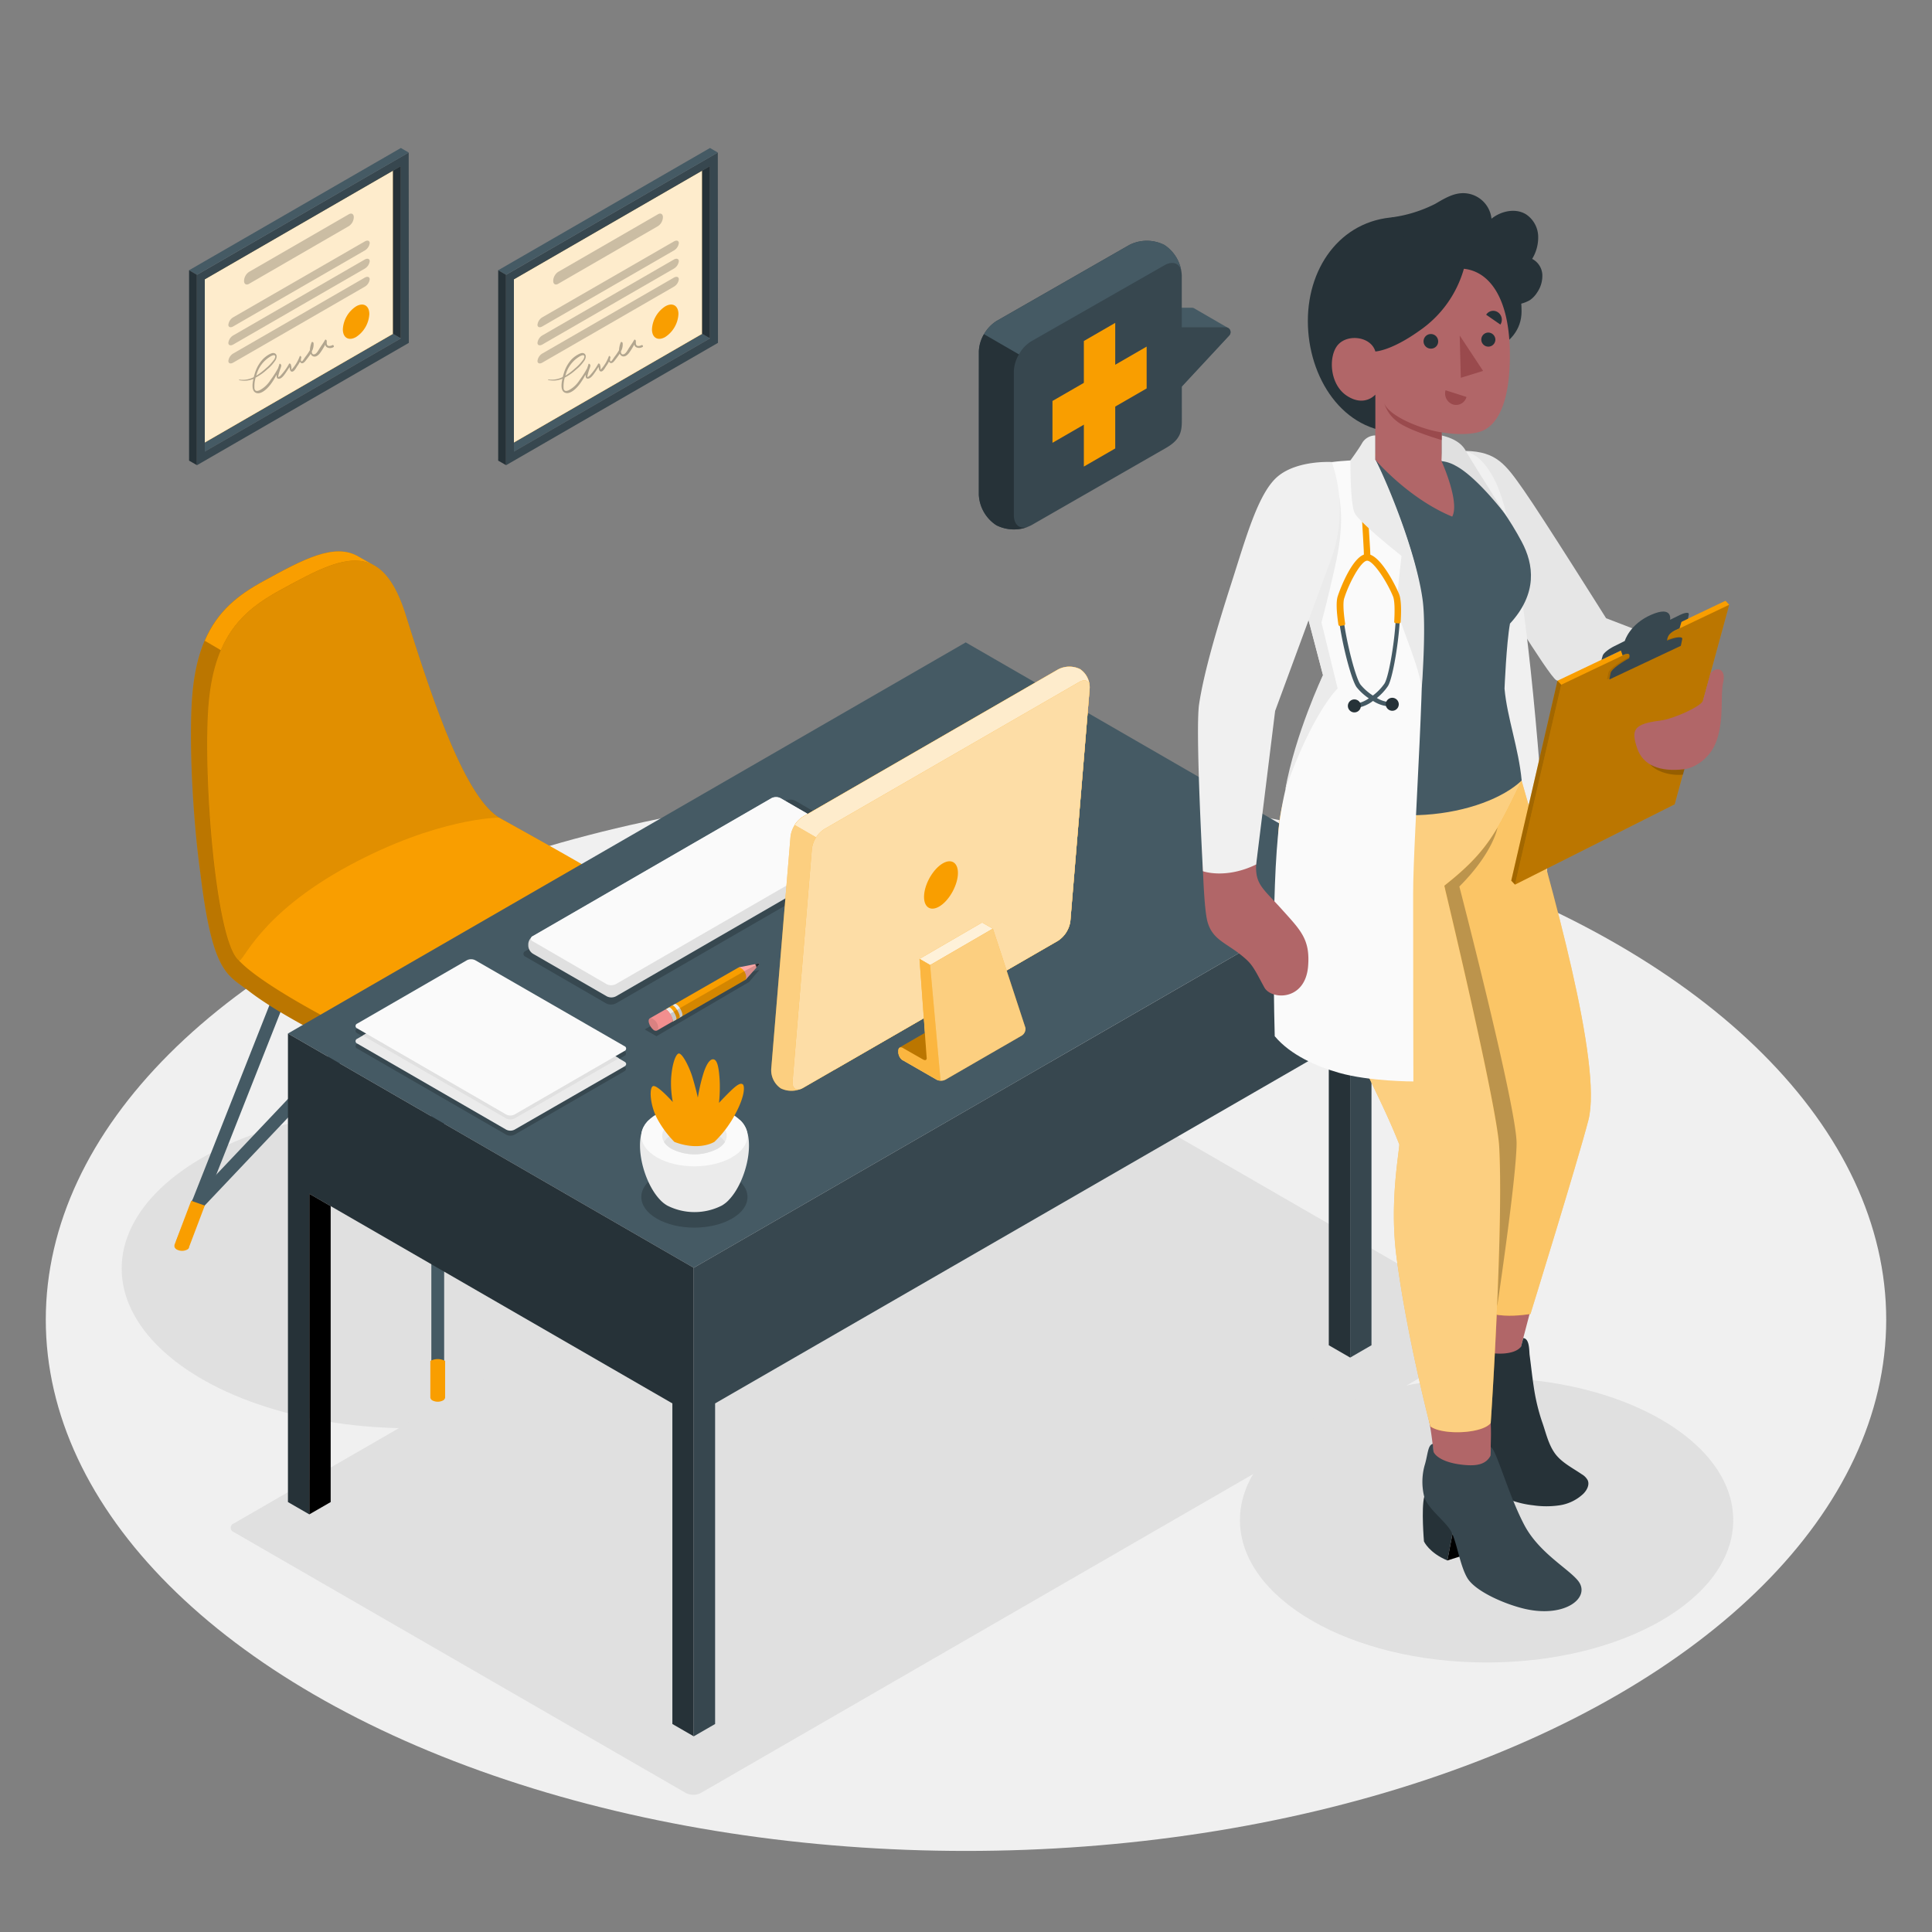 
<svg class="animated" id="freepik_stories-doctor" xmlns="http://www.w3.org/2000/svg" viewBox="0 0 500 500" version="1.1" xmlns:xlink="http://www.w3.org/1999/xlink" xmlns:svgjs="http://svgjs.com/svgjs"><rect x="0" y="0" width="500" height="500" fill="#808080" stroke="none"/><g id="freepik--Floor--inject-38" class="animable" style="transform-origin: 250px 341.53px;"><ellipse id="freepik--floor--inject-38" cx="250" cy="341.53" rx="238.15" ry="137.49" style="fill: rgb(240, 240, 240); transform-origin: 250px 341.53px;" class="animable"></ellipse></g><g id="freepik--Shadows--inject-38" class="animable" style="transform-origin: 240.025px 369.42px;"><ellipse id="freepik--Shadow--inject-38" cx="106.15" cy="328.29" rx="74.66" ry="41.34" style="fill: rgb(224, 224, 224); transform-origin: 106.15px 328.29px;" class="animable"></ellipse><path id="freepik--shadow--inject-38" d="M60.5,396.5l117,67.53a4.3,4.3,0,0,0,3.86,0l206.9-119.46a1.18,1.18,0,0,0,0-2.23l-117-67.53a4.28,4.28,0,0,0-3.85,0L60.5,394.27A1.18,1.18,0,0,0,60.5,396.5Z" style="fill: rgb(224, 224, 224); transform-origin: 224.38px 369.42px;" class="animable"></path><ellipse id="freepik--shadow--inject-38" cx="384.73" cy="393.4" rx="63.83" ry="36.85" style="fill: rgb(224, 224, 224); transform-origin: 384.73px 393.4px;" class="animable"></ellipse></g><g id="freepik--Chair--inject-38" class="animable" style="transform-origin: 113.285px 252.736px;"><g id="freepik--chair--inject-38" class="animable" style="transform-origin: 113.285px 252.736px;"><path d="M113.29,362.14a1.66,1.66,0,0,1-1.66-1.67V253.7a1.66,1.66,0,1,1,3.32,0V360.47A1.67,1.67,0,0,1,113.29,362.14Z" style="fill: rgb(69, 90, 100); transform-origin: 113.29px 307.09px;" id="elkfvtch70aos" class="animable"></path><path d="M179.35,323.27a1.68,1.68,0,0,1-1.55-1l-32.74-82.87a1.66,1.66,0,0,1,3.09-1.22L180.89,321a1.66,1.66,0,0,1-1.54,2.27Z" style="fill: rgb(69, 90, 100); transform-origin: 162.975px 280.199px;" id="el4concgnshfa" class="animable"></path><path d="M175.41,313.32a1.65,1.65,0,0,1-1.2-.52l-60.93-64.47L52.47,312.52a1.66,1.66,0,1,1-2.41-2.28l62-65.47a1.66,1.66,0,0,1,1.21-.52h0a1.66,1.66,0,0,1,1.2.52l62.13,65.75a1.65,1.65,0,0,1-.07,2.34A1.63,1.63,0,0,1,175.41,313.32Z" style="fill: rgb(69, 90, 100); transform-origin: 113.307px 278.785px;" id="elnvv2464gg8n" class="animable"></path><path d="M47.23,323.27a1.62,1.62,0,0,1-.61-.12,1.65,1.65,0,0,1-.94-2.15l32.74-82.87a1.66,1.66,0,0,1,3.09,1.22L48.77,322.22A1.66,1.66,0,0,1,47.23,323.27Z" style="fill: rgb(69, 90, 100); transform-origin: 63.594px 280.174px;" id="elv0yvdzwzgkp" class="animable"></path><path d="M177.09,310.76l4.33,11.42a1.55,1.55,0,0,1,0,.29v.21a1.41,1.41,0,0,1-.65.72,2.92,2.92,0,0,1-2.64,0,1.09,1.09,0,0,1-.51-.54v0l0-.15-4-10.71Z" style="fill: rgb(249, 158, 0); transform-origin: 177.523px 317.238px;" id="el9egakhqato" class="animable"></path><path d="M49.48,310.76l-4.33,11.42a1.5,1.5,0,0,0,0,.29.74.74,0,0,0,0,.21,1.32,1.32,0,0,0,.65.72,2.9,2.9,0,0,0,2.63,0,1,1,0,0,0,.51-.54v0l0-.15L53,312Z" style="fill: rgb(249, 158, 0); transform-origin: 49.071px 317.238px;" id="elkmi5qzsdjf" class="animable"></path><path d="M115.2,352.21v9.45a1,1,0,0,1-.56.78,3,3,0,0,1-2.71,0,1,1,0,0,1-.56-.78v-9.45A4.06,4.06,0,0,1,115.2,352.21Z" style="fill: rgb(249, 158, 0); transform-origin: 113.285px 357.247px;" id="el2fkvd9y7qs" class="animable"></path><path d="M175.8,243.24c0-2.51-2.2-5.17-6.84-8.18-8.57-5.56-27.71-16.72-39.7-23.37a.11.11,0,0,0-.1-.09c-9.23-5.6-17.84-32.27-24.22-52.53-2.18-6.91-4.84-10.82-8-12.66-.75-.43-3.52-1.95-4.14-2.32-6.26-3.76-14.49.75-24.73,6.36-9.44,5.16-16.81,11.77-18.29,29.32-.91,10.68-.05,31.09,2.12,46.56h0c3.14,25.85,7,25.89,12.59,30.21C74.13,264,95.83,274.44,105,278c16.58,6.52,30.14-3.54,40.24-8.53A234.81,234.81,0,0,0,172,253.65c2.53-1.83,3.84-3.69,3.81-5.65C175.78,247.23,175.8,244.05,175.8,243.24Z" style="fill: rgb(249, 158, 0); transform-origin: 112.616px 211.42px;" id="elk48gn7za7n" class="animable"></path><g id="elxmhwi8vuy7g"><path d="M175.8,243.24c0-2.51-2.2-5.17-6.84-8.18-8.57-5.56-27.71-16.72-39.7-23.37a.11.11,0,0,0-.1-.09c-9.23-5.6-17.84-32.27-24.22-52.53-2.18-6.91-4.84-10.82-8-12.66-.75-.43-3.52-1.95-4.14-2.32-6.26-3.76-14.49.75-24.73,6.36-9.44,5.16-16.81,11.77-18.29,29.32-.91,10.68-.05,31.09,2.12,46.56h0c3.14,25.85,7,25.89,12.59,30.21C74.13,264,95.83,274.44,105,278c16.58,6.52,30.14-3.54,40.24-8.53A234.81,234.81,0,0,0,172,253.65c2.53-1.83,3.84-3.69,3.81-5.65C175.78,247.23,175.8,244.05,175.8,243.24Z" style="opacity: 0.25; transform-origin: 112.616px 211.42px;" class="animable"></path></g><path d="M96.57,146.2c-6.21-3.26-14.28,1.17-24.26,6.64-6.39,3.51-11.84,7.66-15.15,15.43L53,165.83c3.31-7.74,8.75-11.89,15.12-15.38,10.25-5.61,18.47-10.12,24.74-6.36Z" style="fill: rgb(249, 158, 0); transform-origin: 74.785px 155.489px;" id="elt8kgpfu752" class="animable"></path><path d="M169,235.06c-5.56-3.61-5.68-4.53-40-23.54a.5.5,0,0,1,.16.07c-9.22-5.62-17.82-32.27-24.2-52.52-6.49-20.58-17.3-14.62-32.63-6.22C62.87,158,55.5,164.62,54,182.17s1.75,61,7.74,66.3c6.53,7.22,32.74,20.64,43.21,24.76,16.58,6.52,30.14-3.54,40.24-8.53A235,235,0,0,0,172,248.85C177.73,244.67,177.2,240.4,169,235.06Z" style="fill: rgb(249, 158, 0); transform-origin: 114.722px 210.227px;" id="ela9jmnm9xvag" class="animable"></path><path d="M129.14,211.59h0Z" style="fill: rgb(249, 158, 0); transform-origin: 129.14px 211.59px;" id="el7qpgj57w0v7" class="animable"></path><g id="eltydbf11xon"><g style="opacity: 0.1; transform-origin: 91.412px 196.834px;" class="animable"><path d="M72.31,152.85c15.33-8.4,26.14-14.36,32.63,6.22,6.38,20.26,15,46.93,24.22,52.53,0,0-15.83,0-38.76,12.37-23.84,12.87-27.48,25.46-28.57,24.56-6-5-9.3-48.82-7.81-66.36S62.87,158,72.31,152.85Z" id="elrxysofgpk9" class="animable" style="transform-origin: 91.412px 196.834px;"></path></g></g></g></g><g id="freepik--Desk--inject-38" class="animable" style="transform-origin: 214.73px 307.805px;"><g id="freepik--desk--inject-38" class="animable" style="transform-origin: 214.73px 307.805px;"><polygon points="179.54 328.1 74.52 267.47 249.93 166.25 354.94 226.88 179.54 328.1" style="fill: rgb(69, 90, 100); transform-origin: 214.73px 247.175px;" id="elgaxallkv62h" class="animable"></polygon><polygon points="74.52 267.47 74.52 388.73 80.05 391.92 80.05 308.95 174.01 363.2 174.01 446.17 179.54 449.36 179.54 328.1 74.52 267.47" style="fill: rgb(38, 50, 56); transform-origin: 127.03px 358.415px;" id="elz6lnhm7o5q" class="animable"></polygon><polygon points="80.05 391.92 85.58 388.73 85.58 312.14 80.05 308.95 80.05 391.92" id="elgwv2zc9qbb" class="animable" style="transform-origin: 82.815px 350.435px;"></polygon><polygon points="179.54 449.36 185.07 446.17 185.07 363.2 349.42 268.37 349.42 351.34 354.94 348.15 354.94 226.88 179.54 328.1 179.54 449.36" style="fill: rgb(55, 71, 79); transform-origin: 267.24px 338.12px;" id="elgocej5gkcsj" class="animable"></polygon><polygon points="349.42 351.34 343.89 348.15 343.89 271.56 349.42 268.37 349.42 351.34" style="fill: rgb(38, 50, 56); transform-origin: 346.655px 309.855px;" id="eliw3jmj6mu0g" class="animable"></polygon><g id="el21iculttu0s"><g style="opacity: 0.2; transform-origin: 179.711px 309.785px;" class="animable"><path d="M170,304.18c-5.37,3.09-5.37,8.11,0,11.21s14,3.09,19.41,0,5.36-8.12,0-11.21S175.38,301.08,170,304.18Z" id="eldiky15wrd5c" class="animable" style="transform-origin: 179.711px 309.785px;"></path></g></g><g id="el9e7t7ryc24r"><g style="opacity: 0.2; transform-origin: 127.008px 269.714px;" class="animable"><path d="M92.46,267.4,131,289.67a2.37,2.37,0,0,0,2.17,0l28.39-16.39a.66.66,0,0,0,0-1.25L123,249.75a2.44,2.44,0,0,0-2.17,0l-28.39,16.4C91.86,266.49,91.86,267.05,92.46,267.4Z" id="eloeg5kctkysl" class="animable" style="transform-origin: 127.008px 269.714px;"></path></g></g><g id="el1pfa5w1nb04"><g style="opacity: 0.2; transform-origin: 127.014px 273.694px;" class="animable"><path d="M92.46,271.38,131,293.65a2.37,2.37,0,0,0,2.17,0l28.39-16.39c.6-.35.6-.91,0-1.25L123,253.73a2.44,2.44,0,0,0-2.17,0L92.46,270.12A.67.67,0,0,0,92.46,271.38Z" id="elgsv0iedy2b" class="animable" style="transform-origin: 127.014px 273.694px;"></path></g></g><path d="M92.46,270.08,131,292.35a2.37,2.37,0,0,0,2.17,0L161.6,276c.6-.35.6-.91,0-1.25L123,252.43a2.44,2.44,0,0,0-2.17,0L92.46,268.82A.67.67,0,0,0,92.46,270.08Z" style="fill: rgb(235, 235, 235); transform-origin: 127.034px 272.394px;" id="eln6pkalc93ed" class="animable"></path><path d="M120.85,252.43,93.89,268,131,289.45a2.44,2.44,0,0,0,2.17,0l27-15.57L123,252.43A2.44,2.44,0,0,0,120.85,252.43Z" style="fill: rgb(224, 224, 224); transform-origin: 127.03px 270.942px;" id="el73dmps4mkjq" class="animable"></path><path d="M92.46,266.16,131,288.43a2.37,2.37,0,0,0,2.17,0L161.6,272a.67.67,0,0,0,0-1.26L123,248.51a2.37,2.37,0,0,0-2.17,0L92.46,264.9A.67.67,0,0,0,92.46,266.16Z" style="fill: rgb(250, 250, 250); transform-origin: 127.03px 268.47px;" id="elpkggcplzjlb" class="animable"></path><g id="elrd0uovq3u1k"><g style="opacity: 0.2; transform-origin: 181.35px 233.46px;" class="animable"><path d="M136,247.6l20.85,12.07a2.82,2.82,0,0,0,2.56,0L226.7,220.8a.78.78,0,0,0,0-1.48l-20.84-12.07a2.84,2.84,0,0,0-2.57,0L136,246.12A.78.78,0,0,0,136,247.6Z" id="el556fy34qrgm" class="animable" style="transform-origin: 181.35px 233.46px;"></path></g></g><path d="M136.72,244.77v-.47a2.58,2.58,0,0,1,1.18-2l61.78-35.7a2.59,2.59,0,0,1,2.36,0l19.14,11.08a2.62,2.62,0,0,1,1.18,2v.47a2.6,2.6,0,0,1-1.18,2l-61.78,35.7a2.59,2.59,0,0,1-2.36,0L137.9,246.81A2.62,2.62,0,0,1,136.72,244.77Z" style="fill: rgb(224, 224, 224); transform-origin: 179.54px 232.225px;" id="el7c6qj83whgj" class="animable"></path><path d="M137.9,243.62,157,254.7a2.65,2.65,0,0,0,2.36,0L221.18,219a.72.72,0,0,0,0-1.36L202,206.56a2.59,2.59,0,0,0-2.36,0l-61.78,35.7A.72.72,0,0,0,137.9,243.62Z" style="fill: rgb(250, 250, 250); transform-origin: 179.53px 230.626px;" id="el1p1gg3byl2ph" class="animable"></path><path d="M188.58,310.58c4.73-4.83,7.51-16.9,2.89-20.73H168c-4.62,3.83-1.84,15.89,2.89,20.72l.13.14.16.16.43.38.11.09.36.27c.2.14.41.27.61.39a15.59,15.59,0,0,0,14.11,0h0a5.81,5.81,0,0,0,.61-.4l.34-.25.14-.11c.14-.12.28-.24.41-.37l.19-.18Z" style="fill: rgb(235, 235, 235); transform-origin: 179.735px 301.769px;" id="eltroiag6j1j8" class="animable"></path><path d="M170,288.31c-5.37,3.09-5.37,8.11,0,11.21s14,3.09,19.41,0,5.36-8.12,0-11.21S175.38,285.21,170,288.31Z" style="fill: rgb(250, 250, 250); transform-origin: 179.711px 293.915px;" id="elo13efakvshf" class="animable"></path><path d="M173.82,290.5c-3.26,1.89-3.26,4.94,0,6.82a13,13,0,0,0,11.81,0c3.26-1.88,3.26-4.93,0-6.82A13.07,13.07,0,0,0,173.82,290.5Z" style="fill: rgb(235, 235, 235); transform-origin: 179.725px 293.914px;" id="el49fhr5a89xq" class="animable"></path><path d="M185.63,293.74a13.07,13.07,0,0,0-11.81,0,5.47,5.47,0,0,0-2,1.79,5.47,5.47,0,0,0,2,1.79,13,13,0,0,0,11.81,0,5.35,5.35,0,0,0,2-1.79A5.35,5.35,0,0,0,185.63,293.74Z" style="fill: rgb(224, 224, 224); transform-origin: 179.725px 295.534px;" id="eli3tw8n1wib" class="animable"></path><path d="M174.54,295.53a26.69,26.69,0,0,1-4.27-5.68c-2-3.49-2.34-8.16-1.32-8.74s5.17,4.09,5.17,4.09a25.49,25.49,0,0,1-.44-6c.18-3.11.93-5.93,1.82-6.5s2.89,3.35,3.74,6.19,1.36,5.18,1.36,5.18a45.11,45.11,0,0,1,1.53-6.54c1-2.95,2-3.62,2.71-3.32s1.21,1.66,1.42,5.59a38.42,38.42,0,0,1-.18,5.62s1.47-1.61,3.09-3.17c1.79-1.71,2.55-2,3.06-1.62s.65,3-2.11,8a28,28,0,0,1-5.22,6.87S181.07,298,174.54,295.53Z" style="fill: rgb(249, 158, 0); transform-origin: 180.457px 284.632px;" id="elr88gif35h5c" class="animable"></path><path d="M277,238.4l5-60.24a5.68,5.68,0,0,0-2.49-5,6.3,6.3,0,0,0-5.7.1l-66,38.09a7.26,7.26,0,0,0-3.22,5.09l-5,60.23a5.71,5.71,0,0,0,2.48,5,6.32,6.32,0,0,0,5.71-.11l66-38.08A7.28,7.28,0,0,0,277,238.4Z" style="fill: rgb(249, 158, 0); transform-origin: 240.795px 227.413px;" id="eltmwdmryi45l" class="animable"></path><g id="ell047jj2avg"><path d="M277,238.4l5-60.24a5.68,5.68,0,0,0-2.49-5,6.3,6.3,0,0,0-5.7.1l-66,38.09a7.26,7.26,0,0,0-3.22,5.09l-5,60.23a5.71,5.71,0,0,0,2.48,5,6.32,6.32,0,0,0,5.71-.11l66-38.08A7.28,7.28,0,0,0,277,238.4Z" style="fill: rgb(255, 255, 255); opacity: 0.5; transform-origin: 240.795px 227.413px;" class="animable"></path></g><path d="M277,238.4l5-60.24a5.68,5.68,0,0,0-2.49-5,6.3,6.3,0,0,0-5.7.1l-66,38.09a6.59,6.59,0,0,0-2.14,2.16l10.25,5.92v57.44l57.86-33.4A7.28,7.28,0,0,0,277,238.4Z" style="fill: rgb(249, 158, 0); transform-origin: 243.839px 224.699px;" id="elyoerrx0m8gg" class="animable"></path><g id="elwt89ceyfqa"><path d="M277,238.4l5-60.24a5.68,5.68,0,0,0-2.49-5,6.3,6.3,0,0,0-5.7.1l-66,38.09a6.59,6.59,0,0,0-2.14,2.16l10.25,5.92v57.44l57.86-33.4A7.28,7.28,0,0,0,277,238.4Z" style="fill: rgb(255, 255, 255); opacity: 0.8; transform-origin: 243.839px 224.699px;" class="animable"></path></g><path d="M205.12,279.88l5-60.23a7.25,7.25,0,0,1,3.22-5.09l66-38.09c1.63-.94,2.82-.18,2.67,1.69l-5,60.24a7.28,7.28,0,0,1-3.22,5.09l-66,38.08C206.16,282.51,205,281.75,205.12,279.88Z" style="fill: rgb(249, 158, 0); transform-origin: 243.567px 229.02px;" id="el0lxyao7fvot" class="animable"></path><g id="el82bwclxkx4l"><path d="M205.12,279.88l5-60.23a7.25,7.25,0,0,1,3.22-5.09l66-38.09c1.63-.94,2.82-.18,2.67,1.69l-5,60.24a7.28,7.28,0,0,1-3.22,5.09l-66,38.08C206.16,282.51,205,281.75,205.12,279.88Z" style="fill: rgb(255, 255, 255); opacity: 0.65; transform-origin: 243.567px 229.02px;" class="animable"></path></g><path d="M239.16,231.55c.26-3.08,2.42-6.71,4.83-8.11s4.16,0,3.9,3.05-2.41,6.72-4.82,8.12S238.91,234.64,239.16,231.55Z" style="fill: rgb(249, 158, 0); transform-origin: 243.526px 229.027px;" id="ely7ve0ubfd5o" class="animable"></path><polygon points="240.71 249.76 256.93 240.34 254.17 238.75 237.96 248.17 240.71 249.76" style="fill: rgb(249, 158, 0); transform-origin: 247.445px 244.255px;" id="el1rbkihv7zlp" class="animable"></polygon><g id="elcu2scyx8q7c"><g style="opacity: 0.85; transform-origin: 247.445px 244.255px;" class="animable"><polygon points="240.71 249.76 256.93 240.34 254.17 238.75 237.96 248.17 240.71 249.76" style="fill: rgb(255, 255, 255); transform-origin: 247.445px 244.255px;" id="elckyg40fhr8" class="animable"></polygon></g></g><path d="M264.45,268l-19.74,11.4a2.45,2.45,0,0,1-1.27.29,2.49,2.49,0,0,1-1.07-.27s0,0,0,0l-8.69-5-.05,0a2.59,2.59,0,0,1-1.12-2v-.46c0-.75.51-1.06,1.17-.68l5.25,3,1.17.68-.26-1.33L238,248.17l2.75,1.6,16.22-9.42L265.38,266A2.06,2.06,0,0,1,264.45,268Z" style="fill: rgb(249, 158, 0); transform-origin: 248.954px 260.021px;" id="el38bugh74en2" class="animable"></path><g id="elak1pbv2m6ns"><g style="opacity: 0.5; transform-origin: 248.954px 260.021px;" class="animable"><path d="M264.45,268l-19.74,11.4a2.45,2.45,0,0,1-1.27.29,2.49,2.49,0,0,1-1.07-.27s0,0,0,0l-8.69-5-.05,0a2.59,2.59,0,0,1-1.12-2v-.46c0-.75.51-1.06,1.17-.68l5.25,3,1.17.68-.26-1.33L238,248.17l2.75,1.6,16.22-9.42L265.38,266A2.06,2.06,0,0,1,264.45,268Z" style="fill: rgb(255, 255, 255); transform-origin: 248.954px 260.021px;" id="el4145yy3c3lu" class="animable"></path></g></g><polygon points="232.84 271.09 239.57 267.2 240.94 276.27 232.84 271.09" style="fill: rgb(249, 158, 0); transform-origin: 236.89px 271.735px;" id="el3q1rsyeawik" class="animable"></polygon><g id="elx1gx2e6lvp"><g style="opacity: 0.25; transform-origin: 236.89px 271.735px;" class="animable"><polygon points="232.84 271.09 239.57 267.2 240.94 276.27 232.84 271.09" id="elxoakgvpr3fs" class="animable" style="transform-origin: 236.89px 271.735px;"></polygon></g></g><path d="M240.71,249.77l-2.75-1.6,1.85,25.39c.15.73-.27,1-.91.65l-5.25-3c-.66-.38-1.17-.07-1.17.68v.46a2.59,2.59,0,0,0,1.12,2l.05,0,8.69,5s0,0,0,0a2.49,2.49,0,0,0,1.07.27Z" style="fill: rgb(249, 158, 0); transform-origin: 237.945px 263.895px;" id="elokxoo3n3il" class="animable"></path><g id="elmmbnp2h7l2l"><g style="opacity: 0.25; transform-origin: 237.945px 263.895px;" class="animable"><path d="M240.71,249.77l-2.75-1.6,1.85,25.39c.15.73-.27,1-.91.65l-5.25-3c-.66-.38-1.17-.07-1.17.68v.46a2.59,2.59,0,0,0,1.12,2l.05,0,8.69,5s0,0,0,0a2.49,2.49,0,0,0,1.07.27Z" style="fill: rgb(255, 255, 255); transform-origin: 237.945px 263.895px;" id="elfvssbc3c14u" class="animable"></path></g></g><g id="freepik--Pencil--inject-38" class="animable" style="transform-origin: 181.685px 258.754px;"><g id="freepik--shadow--inject-38"><polygon points="166.85 266.42 169.89 268.17 193.87 254.13 196.52 251.01 191 252.47 166.85 266.42" style="opacity: 0.2; transform-origin: 181.685px 259.59px;" class="animable"></polygon></g><path d="M191.22,250.34l5.11-1a.16.16,0,0,1,.15.26L193,253.52Z" style="fill: rgb(255, 168, 167); transform-origin: 193.868px 251.429px;" id="elfkawcxmh8cj" class="animable"></path><path d="M196.48,249.6a.16.16,0,0,0-.15-.26l-1,.19h0a.87.87,0,0,1,.41.82v.09Z" style="fill: rgb(38, 50, 56); transform-origin: 195.923px 249.889px;" id="el02c0muxok7gn" class="animable"></path><path d="M174,264.44l.42-.24.51-.28L193,253.52a2.31,2.31,0,0,0-.14-1.69,2.4,2.4,0,0,0-1.65-1.49l-18.11,10.39-1,.55C172.79,261,174.6,264.11,174,264.44Z" style="fill: rgb(249, 158, 0); transform-origin: 182.599px 257.39px;" id="elropnnmhpsq" class="animable"></path><path d="M175.56,263.54l.93-.54c.27-.15.12-.82-.21-1.52-.42-.93-1.26-1.83-1.63-1.64l-.68.4-.25.14c.37-.19,1.21.71,1.63,1.64.31.67.47,1.32.23,1.5h0Z" style="fill: rgb(235, 235, 235); transform-origin: 175.175px 261.677px;" id="eldg3dj90rjf8" class="animable"></path><path d="M175.79,263.4c.64-.34-1.19-3.5-1.84-3.16l-.93.54c.64-.34,2.47,2.82,1.83,3.16Z" style="fill: rgb(249, 158, 0); transform-origin: 174.472px 262.077px;" id="el7g1qy8yn8p8" class="animable"></path><path d="M174,264.44l.93-.52c.63-.33-1.12-3.39-1.78-3.19h0l-.93.54C172.79,261,174.6,264.11,174,264.44Z" style="fill: rgb(235, 235, 235); transform-origin: 173.642px 262.58px;" id="elz20uulv5wfb" class="animable"></path><g id="elxrcu63liqxm"><path d="M196.5,249.42l-.17-.08-3.71,2-19.17,11c0-.06-.06-.06-.08,0,.54.85.95,1.92.59,2.1l.42-.24.51-.28L193,253.52h0l3.47-3.92A.17.17,0,0,0,196.5,249.42Z" style="opacity: 0.15; transform-origin: 184.942px 256.89px;" class="animable"></path></g><path d="M170.05,266.69l3.91-2.25c.28-.14.13-.81-.19-1.5-.42-.94-1.26-1.84-1.63-1.66h0l-3.93,2.25c-.78.45-.06,2.15.81,2.9A.93.93,0,0,0,170.05,266.69Z" style="fill: rgb(242, 143, 143); transform-origin: 170.992px 264.003px;" id="elqsayozydgcb" class="animable"></path><g id="el0466cxjf7vvv"><path d="M170.28,265.47a2.8,2.8,0,0,0-1.6-1.93.6.6,0,0,0-.58.08c-.59.54.09,2.1.92,2.81a.93.93,0,0,0,1,.26C170.32,266.52,170.43,266.07,170.28,265.47Z" style="opacity: 0.1; transform-origin: 169.112px 265.12px;" class="animable"></path></g></g></g></g><g id="freepik--speech-bubble--inject-38" class="animable" style="transform-origin: 285.898px 99.66px;"><g id="freepik--speach-bubble--inject-38" class="animable" style="transform-origin: 285.898px 99.66px;"><path d="M309.06,79.8a1.28,1.28,0,0,0-.63-.16H297l-4.72,2.72V98.69L297,96l4.07-4.7V102.8l4.72-2.72,12.36-13.3a1.26,1.26,0,0,0-.32-1.9Z" style="fill: rgb(69, 90, 100); transform-origin: 305.365px 91.22px;" id="el871jryj11tl" class="animable"></path><path d="M301.09,102.8l4.72-2.72,12.36-13.3a1.25,1.25,0,0,0-.95-2.07H305.81l-4.72,2.73Z" style="fill: rgb(55, 71, 79); transform-origin: 309.783px 93.755px;" id="eljz81g7h0oia" class="animable"></path><path d="M305.84,71.23a10,10,0,0,0-4.52-7.84h0a10,10,0,0,0-9.06,0l-34.41,19.7a10,10,0,0,0-4.53,7.85v37.15a10,10,0,0,0,4.53,7.84h0a10,10,0,0,0,9.06,0l34.84-20c4.07-2.32,4.11-4.65,4.11-7.54Z" style="fill: rgb(55, 71, 79); transform-origin: 279.59px 99.66px;" id="elb9pw89yv79c" class="animable"></path><path d="M253.32,128.09a10,10,0,0,0,4.53,7.84h0a10.17,10.17,0,0,0,8.29.38c-2.13.8-3.76-.42-3.76-3V96.16a9.26,9.26,0,0,1,1.33-4.46l-9.06-5.22a9.24,9.24,0,0,0-1.32,4.46Z" style="fill: rgb(38, 50, 56); transform-origin: 259.73px 111.747px;" id="el4hjdocwezoq" class="animable"></path><path d="M305.7,70c-.53-1.93-2.29-2.54-4.38-1.33L266.9,88.32a9,9,0,0,0-3.19,3.38l-9-5.21a9.09,9.09,0,0,1,3.19-3.39l34.4-19.7a10.06,10.06,0,0,1,9.07,0h0A10,10,0,0,1,305.7,70Z" style="fill: rgb(69, 90, 100); transform-origin: 280.205px 77.01px;" id="elhpdwbojalho" class="animable"></path><polygon points="288.62 116.06 280.5 120.75 280.5 88.25 288.62 83.56 288.62 116.06" style="fill: rgb(249, 158, 0); transform-origin: 284.56px 102.155px;" id="ele9iompved1k" class="animable"></polygon><polygon points="296.75 89.7 296.75 100.53 272.38 114.6 272.38 103.77 296.75 89.7" style="fill: rgb(249, 158, 0); transform-origin: 284.565px 102.15px;" id="el5o1ca9k6ceb" class="animable"></polygon></g></g><g id="freepik--Character--inject-38" class="animable" style="transform-origin: 378.78px 233.48px;"><g id="freepik--character--inject-38" class="animable" style="transform-origin: 378.78px 233.48px;"><path d="M379.35,116.69c8,.22,10.27,3.42,15.09,10.31s21.22,33,21.22,33l23.23,8.92-3.06,13.55s-31.05-5.26-33.08-6.45-17.15-26.1-17.15-26.1Z" style="fill: rgb(230, 230, 230); transform-origin: 409.12px 149.58px;" id="el5ryrgtyybnt" class="animable"></path><path d="M373.23,116.91c7.56-1.89,10.9,2.33,13.42,7,11.45,21,16.1,147,16.1,147s-25.54,10.19-44.49-1.77Z" style="fill: rgb(240, 240, 240); transform-origin: 380.505px 195.702px;" id="elyq7tvdzpjf" class="animable"></path><path d="M397.58,333.48l-4.78,18.19s-5.51,3.25-10.26.05c-3.77-2.54-3.54-5.55-3.54-5.55l.22-2.74.54-21.15Z" style="fill: rgb(177, 102, 104); transform-origin: 388.289px 337.705px;" id="elwd43q410gjl" class="animable"></path><path d="M374.58,356c-1.31,2.91-2.06,11.41-2.06,11.41s.8,3.13,5.15,5.9l4.23-11.24Z" style="fill: rgb(38, 50, 56); transform-origin: 377.21px 364.655px;" id="el485d7n2j2g9" class="animable"></path><polygon points="377.67 373.35 388.66 371.84 392.84 363.09 380.11 366.87 377.67 373.35" id="el3p5bswsixu" class="animable" style="transform-origin: 385.255px 368.22px;"></polygon><path d="M393.63,348.52l.59-2.22c1.67.09,1.52,3.39,1.64,4.35.37,2.75.65,5.5,1.07,8.24a51.32,51.32,0,0,0,2.11,8.93c1,2.77,1.58,5.72,3.27,8.17s4.66,3.9,7.06,5.55a4.06,4.06,0,0,1,1.52,1.53c.55,1.22-.22,2.63-1.17,3.56a11.4,11.4,0,0,1-6.09,2.94,23.47,23.47,0,0,1-6.85,0,24.47,24.47,0,0,1-11.24-4.16c-3.22-2.3-3.92-6.85-4.44-10.53-.42-3-.16-6.49-1.4-9.3s-4.78-6.5-5.12-9.54a14.49,14.49,0,0,1,1.58-7.44c1.29-2.47,2.22-5.62,3.06-5.17l-.15,1.8c0-.13.83,3.46,6,4.74C387.5,350.58,392.09,350.56,393.63,348.52Z" style="fill: rgb(38, 50, 56); transform-origin: 392.815px 366.604px;" id="el0csjpdvuoc5" class="animable"></path><path d="M385.8,368.22c.14,3.36,0,4.75,0,6.27.14,2.78.88,4.71,1.51,7.41a17,17,0,0,0,1.14,3.22c.52,1.2,1.49,2.82.92,4a4.57,4.57,0,0,1-1.14,1.41,10.67,10.67,0,0,1-7.5,2.55,8,8,0,0,1-4.08-1.17c-2.41-1.58-3.36-4.46-4.65-6.89-1.41-2.63-.59-4-.82-6.89a101.39,101.39,0,0,0-1.49-11.39C374.9,360.78,379.28,366.56,385.8,368.22Z" style="fill: rgb(177, 102, 104); transform-origin: 379.617px 378.6px;" id="els9nvplw8pus" class="animable"></path><path d="M393.78,202c7.81,27.22,21,73.48,17.3,87.88-2.8,10.79-15,50.19-15,50.19-4.71.66-14.34,1.71-18.09-6.54-.95-13.39-4.25-104.31-4.25-104.31Z" style="fill: rgb(249, 158, 0); transform-origin: 392.73px 271.254px;" id="el756wxtwjxi9" class="animable"></path><g id="elbn4jkwmsuwt"><path d="M393.78,202c7.81,27.22,21,73.48,17.3,87.88-2.8,10.79-15,50.19-15,50.19-4.71.66-14.34,1.71-18.09-6.54-.95-13.39-4.25-104.31-4.25-104.31Z" style="fill: rgb(255, 255, 255); opacity: 0.4; transform-origin: 392.73px 271.254px;" class="animable"></path></g><g id="el7gtsmauwnkv"><path d="M373.78,229.17a140.23,140.23,0,0,0,13.79-15.08s-1,6.45-9.89,15.34c0,0,14.9,57.39,14.81,66.55s-5,42-5,42Z" style="opacity: 0.25; transform-origin: 383.135px 276.035px;" class="animable"></path></g><path d="M393.78,202c-6.37,13.21-8.87,18.49-20,27.22,0,0,13.61,56.56,14.21,67.54,1,18.25-1.35,59.1-2.19,71.51-2.11,2.76-12.39,3.23-15.63.88-1.48-5.74-6.45-25.94-8.78-44.06-1.72-13.39.48-25.37.76-28.88-7.21-18.39-23.4-45.23-29.32-64.46A48.77,48.77,0,0,1,331,221.54c-1.32-12.19,3.67-21.5,6.6-28L393.78,202" style="fill: rgb(249, 158, 0); transform-origin: 362.281px 282.1px;" id="elfxzmmun0cc6" class="animable"></path><g id="ell5xvprpjd9"><g style="opacity: 0.5; transform-origin: 362.281px 282.1px;" class="animable"><path d="M393.78,202c-6.37,13.21-8.87,18.49-20,27.22,0,0,13.61,56.56,14.21,67.54,1,18.25-1.35,59.1-2.19,71.51-2.11,2.76-12.39,3.23-15.63.88-1.48-5.74-6.45-25.94-8.78-44.06-1.72-13.39.48-25.37.76-28.88-7.21-18.39-23.4-45.23-29.32-64.46A48.77,48.77,0,0,1,331,221.54c-1.32-12.19,3.67-21.5,6.6-28L393.78,202" style="fill: rgb(255, 255, 255); transform-origin: 362.281px 282.1px;" id="elr035cxaidg" class="animable"></path></g></g><path d="M368.59,387.35c-.79,3.08-.07,11.57-.07,11.57s1.31,2.94,6.06,4.93l2.25-11.78Z" style="fill: rgb(38, 50, 56); transform-origin: 372.525px 395.6px;" id="ela9mai9rr2sc" class="animable"></path><polygon points="374.58 403.85 385.14 400.48 387.75 391.17 375.88 397.05 374.58 403.85" id="elhw3iad41cvu" class="animable" style="transform-origin: 381.165px 397.51px;"></polygon><path d="M385.76,376.7l.08-2.21c1.42.71,4.47,12.24,8.65,20.18,3.82,7.24,11.48,11.32,13.95,14.48,3.3,4.23-3.24,9.58-13.65,7.26-5.16-1.16-13-4.54-15.06-8.05s-2.76-9.93-4.47-12.51-5.82-5.57-6.67-8.5a15.93,15.93,0,0,1,.09-8.07c.84-2.65.8-5.37,2.13-5.59l.2,2.08c.69,1.43,3.39,3.07,8.65,3.41C382.17,379.33,384.6,379,385.76,376.7Z" style="fill: rgb(55, 71, 79); transform-origin: 388.708px 395.331px;" id="elw5ybz7t3je" class="animable"></path><path d="M367.34,94.14l-5.25,17.75c-14.6,0-23.62-14.22-23.62-28.82h0c0-14.66,9.34-26.91,24-26.91h4.76c14.66,0,26.55,9.73,26.55,24.4h0C393.78,90.11,381.94,94.14,367.34,94.14Z" style="fill: rgb(38, 50, 56); transform-origin: 366.125px 84.025px;" id="elyjp8u80rzlq" class="animable"></path><path d="M396.52,67a10.63,10.63,0,0,0,1.55-6.1A7.09,7.09,0,0,0,395,55.51c-2.73-1.74-6.51-.92-9,1.09a7.39,7.39,0,0,0-7.9-6.59c-2.43.19-4.59,1.54-6.69,2.76A35.13,35.13,0,0,1,360,56.28L364.47,58a7.33,7.33,0,0,0-.78,6.39,7.1,7.1,0,0,0,.7,1.23,30,30,0,0,0,27.34,13.23,8.76,8.76,0,0,0,4.24-1.2,6.87,6.87,0,0,0,1.87-2A7.56,7.56,0,0,0,399.15,71,4.89,4.89,0,0,0,396.52,67Z" style="fill: rgb(38, 50, 56); transform-origin: 379.58px 64.468px;" id="elotuqp4etfpl" class="animable"></path><path d="M355.94,119l-9.57,1c-6.35,1.55-9.22,4.35-9.87,10-.3,2.62-1.89,9.6.33,18.35,2,7.92,7.38,27.31,7.38,27.31S337.26,193.09,334,202c22.58,14.73,50.45,8.91,59.81,0-.79-8.42-3.77-16.27-4.44-23.78,0,0,.48-11.74,1.41-16.83,7.15-7.79,6.23-15.25,3-21.26-5.92-11.11-14.85-20.86-17.73-20.85Z" style="fill: rgb(69, 90, 100); transform-origin: 365.106px 164.998px;" id="elpf41381k1zp" class="animable"></path><path d="M373.1,112.69c2.86.7,5.09,1.86,6.25,4s10.21,16.39,10.21,16.39-7.3-9.61-12.8-12.52a9.4,9.4,0,0,0-3.66-1.22Z" style="fill: rgb(224, 224, 224); transform-origin: 381.33px 122.885px;" id="elnc9gacfw33" class="animable"></path><path d="M355.94,119s10,20.85,11.78,34.92-2,62.07-2,77.3c0,18.36.06,48.66.06,48.66s-11.41,0-19.25-2.24c-5.73-1.63-12.52-4.56-16.63-9.47,0,0-1.12-37.58,1.24-55.48,2.23-17,11.28-37.94,11.28-37.94l-11.6-44.22s.54-7.6,7.69-9.73C345.28,118.76,355.94,119,355.94,119Z" style="fill: rgb(250, 250, 250); transform-origin: 348.915px 199.436px;" id="el51ou7yljpsb" class="animable"></path><path d="M346.53,128.1l-11.84,17.33,7.69,29.3s-7.14,15.07-9.77,29.66c7.13-20.17,13.57-26.22,13.57-26.22L342,161.11s1.47-5.37,3.52-14.53S347.23,132.11,346.53,128.1Z" style="fill: rgb(235, 235, 235); transform-origin: 339.841px 166.245px;" id="elfe3uxrv06d9" class="animable"></path><path d="M353,144.44c0-.87-.08-2.75-.23-5.13-.74-11.61-1.08-22.11,2.84-23l.35,1.6c-2.87.62-1.92,15.61-1.56,21.25.16,2.43.28,4.34.24,5.3Z" style="fill: rgb(249, 158, 0); transform-origin: 354.133px 130.385px;" id="elu9gdenin5o" class="animable"></path><path d="M355.94,112.69a4,4,0,0,0-3.53,2.16c-.94,1.6-2.92,4.29-2.92,4.29s-.07,10.66,1,13.43c.92,2.4,12.22,11.29,12.22,11.29s-1.1,9.41-1.19,12.7,5.71,15.22,6.42,21.61c0,0,1.2-15.52.26-22.73-1.65-12.55-9.48-31.32-12.26-36.46Z" style="fill: rgb(235, 235, 235); transform-origin: 359.024px 145.43px;" id="eluhkftmjo6pi" class="animable"></path><path d="M350.63,183.27h-.14l0-1.14a7.44,7.44,0,0,0,3.76-1.4,14.17,14.17,0,0,1-3.12-2.83c-1.85-2.39-5.89-19.44-4.64-23.41,1-3.33,4.31-10.68,7.23-10.8h.07c2.91,0,6.73,6.94,8.05,10.14,1.58,3.86-1,21.19-2.64,23.72a13.93,13.93,0,0,1-2.87,3.09,7.24,7.24,0,0,0,3.86,1.08l.14,1.13a8.83,8.83,0,0,1-5-1.45A9.13,9.13,0,0,1,350.63,183.27Zm3.21-38.45h0c-1.71.07-4.78,5.52-6.18,10-1.15,3.65,2.74,20.15,4.45,22.37A13.54,13.54,0,0,0,355.3,180a13.46,13.46,0,0,0,3-3.09c1.52-2.35,4-19.12,2.53-22.66C359.05,150,355.56,144.82,353.84,144.82Z" style="fill: rgb(69, 90, 100); transform-origin: 354.294px 163.48px;" id="elokc5scv2hjh" class="animable"></path><path d="M362,182.2a1.68,1.68,0,1,1-1.75-1.61A1.69,1.69,0,0,1,362,182.2Z" style="fill: rgb(38, 50, 56); transform-origin: 360.321px 182.269px;" id="el0ji7lr3wxgi5" class="animable"></path><path d="M352.19,182.62a1.68,1.68,0,1,1-1.75-1.61A1.68,1.68,0,0,1,352.19,182.62Z" style="fill: rgb(38, 50, 56); transform-origin: 350.511px 182.688px;" id="el87yq4ynuzaj" class="animable"></path><path d="M362.16,161.34l-1-.07a.36.36,0,0,1-.34-.4c.19-3.2.09-5.56-.3-6.5-1.7-4.14-5.2-9.32-6.73-9.26s-4.59,5.53-5.93,9.8c-.3,1-.21,3.33.26,6.5a.38.38,0,0,1-.31.43l-1,.15a.38.38,0,0,1-.43-.33c-.53-3.56-.59-6-.2-7.27.72-2.28,4.09-10.85,7.49-11s7.49,8.11,8.4,10.33c.5,1.22.65,3.66.42,7.26A.38.38,0,0,1,362.16,161.34Z" style="fill: rgb(249, 158, 0); transform-origin: 354.262px 152.691px;" id="elv7rtfft6it" class="animable"></path><path d="M322.74,248.5c1.74,1.63,2.69,3.82,4.48,7.06s10.62,3.55,11.32-5.56c.53-6.86-1.87-9.18-6.68-14.52-5.05-5.62-7-6.54-6.77-11.75.13-2.57,4-39.77,4-39.77l12.73-35.07s4.6-16.39,2.29-27.81c0,0-8.25-.67-14.08,5.15-6.81,6.8-14.52,40.42-16.22,47.21a84.65,84.65,0,0,0-3.17,26.48c.4,10.91.44,33.71,1.89,38.74S318.05,244.11,322.74,248.5Z" style="fill: rgb(177, 102, 104); transform-origin: 327.667px 189.343px;" id="eltdjch4kaeph" class="animable"></path><path d="M344.68,119.57s-8.77-.55-13.9,3.65-8.32,15.94-12.09,27.67-7.13,23.16-8.37,31.38c-1,6.88,1,43.2,1,43.2s5.84,2.12,13.77-1.74L330,184l14.7-39.88A38,38,0,0,0,344.68,119.57Z" style="fill: rgb(240, 240, 240); transform-origin: 328.384px 172.799px;" id="elr8fhokulvem" class="animable"></path><path d="M378.85,69.56c6.68.69,12.26,7.79,11.89,23.9-.32,13.66-4.75,17-7,18s-6.51,1.13-10.67.43v7.45s4.8,10.58,2.76,14.36C364.44,129,355.94,119,355.94,119V102.12s-2.81,3.33-7.41.28-4.78-10.62-2.1-13.34,8.44-1.85,9.51,1.9c0,0,4-.1,11.37-5.35A29,29,0,0,0,378.85,69.56Z" style="fill: rgb(177, 102, 104); transform-origin: 367.72px 101.63px;" id="elk40afd4alm" class="animable"></path><path d="M372.19,88.22a1.84,1.84,0,0,1-1.72,2,1.89,1.89,0,1,1,1.72-2Z" style="fill: rgb(38, 50, 56); transform-origin: 370.305px 88.337px;" id="eli9jmwxlp5ef" class="animable"></path><path d="M374.11,101l5.42,1.73a2.79,2.79,0,0,1-3.52,1.94A3,3,0,0,1,374.11,101Z" style="fill: rgb(154, 74, 77); transform-origin: 376.761px 102.898px;" id="elq93ct6cnr4b" class="animable"></path><path d="M388.3,84l-3.68-2.55a2.15,2.15,0,0,1,3.06-.62A2.33,2.33,0,0,1,388.3,84Z" style="fill: rgb(38, 50, 56); transform-origin: 386.646px 82.219px;" id="el6wk0bul5psf" class="animable"></path><path d="M387,87.87a1.82,1.82,0,1,1-1.91-1.8A1.85,1.85,0,0,1,387,87.87Z" style="fill: rgb(38, 50, 56); transform-origin: 385.18px 87.888px;" id="elgbfnvbysias" class="animable"></path><polygon points="377.77 86.83 378.06 97.77 383.82 95.99 377.77 86.83" style="fill: rgb(154, 74, 77); transform-origin: 380.795px 92.3px;" id="ellig70bamuk" class="animable"></polygon><path d="M373.1,111.89c-4.4-.57-13.43-3.91-14.84-7.49a9.24,9.24,0,0,0,3.17,4.56c2.7,2.32,11.67,4.92,11.67,4.92Z" style="fill: rgb(154, 74, 77); transform-origin: 365.68px 109.14px;" id="ell7g2uhw0vj" class="animable"></path><polygon points="446.55 155.48 403.07 176.17 391.11 227.91 392.08 228.94 433.41 208.15 447.52 156.51 446.55 155.48" style="fill: rgb(249, 158, 0); transform-origin: 419.315px 192.21px;" id="elbybn34y3ifb" class="animable"></polygon><g id="elztvcvzx3moj"><polygon points="404.05 177.21 392.08 228.94 391.11 227.91 403.07 176.17 404.05 177.21" style="opacity: 0.35; transform-origin: 397.58px 202.555px;" class="animable"></polygon></g><g id="elccx5cm2bagw"><polygon points="447.52 156.51 404.05 177.21 392.08 228.94 433.41 208.15 447.52 156.51" style="opacity: 0.25; transform-origin: 419.8px 192.725px;" class="animable"></polygon></g><g id="elm8jj0o59gfi"><g style="opacity: 0.2; transform-origin: 431.685px 199.013px;" class="animable"><path d="M427,197.63c.4,1,3.73,3.26,8.56,2.86l.81-3Z" id="elol9uwrzif69" class="animable" style="transform-origin: 431.685px 199.013px;"></path></g></g><g id="elpo4nqbpqf08"><g style="opacity: 0.1; transform-origin: 425.346px 170.352px;" class="animable"><path d="M434.42,167.11l.36-1.73c.2-1-2.35-.46-5.7,1.12l-6.4,3c-3.35,1.58-6.22,3.64-6.42,4.6l-.36,1.73Z" id="elw4914ds2r5" class="animable" style="transform-origin: 425.346px 170.352px;"></path></g></g><path d="M437.06,159c.13-.6-.91-.53-2.31.16l-2.53,1.24s.75-3.75-4.88-1.3-6.85,6.78-6.85,6.78l-2.71,1.35c-1.5.74-2.85,1.84-3,2.44l-.32,1.1,22.39-10.65S436.94,159.6,437.06,159Z" style="fill: rgb(55, 71, 79); transform-origin: 425.765px 164.52px;" id="elw4dcn4yzlts" class="animable"></path><path d="M434.68,162.59c-2.05.93-2.91,1.39-3.21,2.87-.35,1.68-.49,2.9-.49,2.9l-9.92,4.72s.48-2.14.63-3-.18-1.24-1.76-.48l-.62-1.74,16-7.46Z" style="fill: rgb(55, 71, 79); transform-origin: 427.31px 166.74px;" id="elq25cnvpfh8" class="animable"></path><path d="M435,167.14s.16-.78.36-1.73-2.35-.46-5.7,1.12l-6.41,3c-3.34,1.58-6.21,3.64-6.41,4.6l-.36,1.73Z" style="fill: rgb(55, 71, 79); transform-origin: 425.925px 170.393px;" id="elbyimi7lcogo" class="animable"></path><path d="M442.68,174.21s-1.54,5.68-1.94,7.11-7.52,4.72-11.09,5.17c-6.82.85-7.59,2.33-5.95,7.17,1.51,4.46,5.95,6.15,12.11,5.42,2.88-.34,6.87-2.9,8.44-7.37,2-5.7.92-11.8,1.71-15.13S444.42,172.23,442.68,174.21Z" style="fill: rgb(177, 102, 104); transform-origin: 434.544px 186.224px;" id="eldktpfttl2vd" class="animable"></path></g></g><g id="freepik--Certificates--inject-38" class="animable" style="transform-origin: 117.37px 79.34px;"><g id="freepik--Diploma--inject-38" class="animable" style="transform-origin: 77.37px 79.34px;"><g id="freepik--Window--inject-38" class="animable" style="transform-origin: 77.37px 79.34px;"><polygon points="50.96 115.69 52.99 116.86 103.74 87.56 101.71 86.39 50.96 115.69" style="fill: rgb(69, 90, 100); transform-origin: 77.35px 101.625px;" id="el0ze6ryqfpgs" class="animable"></polygon><polygon points="101.71 86.39 52.99 114.52 52.99 72.29 101.71 44.16 101.71 86.39" style="fill: rgb(249, 158, 0); transform-origin: 77.35px 79.34px;" id="elplznnuldw7g" class="animable"></polygon><g id="elyakq2emvl3e"><g style="opacity: 0.8; transform-origin: 77.35px 79.34px;" class="animable"><polygon points="101.71 86.39 52.99 114.52 52.99 72.29 101.71 44.16 101.71 86.39" style="fill: rgb(255, 255, 255); transform-origin: 77.35px 79.34px;" id="elsfaqanxq7ii" class="animable"></polygon></g></g><path d="M105.77,39.47,51,71.11v49.27l54.81-31.65Zm-2,48.09L53,116.86V72.29L103.74,43Z" style="fill: rgb(55, 71, 79); transform-origin: 78.405px 79.925px;" id="elekipdn2gfbg" class="animable"></path><polygon points="103.74 87.56 101.71 86.39 101.71 44.16 103.74 42.98 103.74 87.56" style="fill: rgb(38, 50, 56); transform-origin: 102.725px 65.27px;" id="elyopcxrh3zsc" class="animable"></polygon><polygon points="105.77 39.47 103.74 38.3 48.93 69.94 50.96 71.11 105.77 39.47" style="fill: rgb(69, 90, 100); transform-origin: 77.35px 54.705px;" id="elrth6yd31l1" class="animable"></polygon><polygon points="48.93 69.94 50.96 71.11 50.96 120.38 48.93 119.21 48.93 69.94" style="fill: rgb(38, 50, 56); transform-origin: 49.945px 95.16px;" id="elinf6s2zvna" class="animable"></polygon></g><path d="M92.15,79.29c1.9-1.1,3.43-.21,3.43,2a7.55,7.55,0,0,1-3.43,5.93c-1.89,1.09-3.42.21-3.42-2A7.57,7.57,0,0,1,92.15,79.29Z" style="fill: rgb(249, 158, 0); transform-origin: 92.155px 83.253px;" id="el0gn0z2sobsmr" class="animable"></path><g id="el0u83hcykx8x"><path d="M64.46,70.36l25.8-14.9c.72-.42,1.3-.08,1.3.74v.08a2.86,2.86,0,0,1-1.3,2.25L64.46,73.45c-.71.42-1.3.08-1.3-.75v-.09A2.91,2.91,0,0,1,64.46,70.36Z" style="opacity: 0.2; transform-origin: 77.36px 64.455px;" class="animable"></path></g><g id="eloqhfktligwp"><g style="opacity: 0.2; transform-origin: 77.39px 78.163px;" class="animable"><path d="M60.38,82.1l34-19.6c.72-.42,1.3-.23,1.3.42a2.58,2.58,0,0,1-1.3,1.92l-34,19.62c-.71.42-1.29.23-1.28-.43A2.63,2.63,0,0,1,60.38,82.1Z" id="elm5vxjcj53mm" class="animable" style="transform-origin: 77.39px 73.48px;"></path><path d="M60.38,86.79l34-19.61c.72-.41,1.3-.22,1.3.42a2.61,2.61,0,0,1-1.3,1.93l-34,19.62c-.71.41-1.29.22-1.28-.43A2.61,2.61,0,0,1,60.38,86.79Z" id="eld4zoo6alaf5" class="animable" style="transform-origin: 77.39px 78.165px;"></path><path d="M60.38,91.47l34-19.61c.72-.41,1.3-.22,1.3.43a2.58,2.58,0,0,1-1.3,1.92l-34,19.62c-.71.42-1.29.22-1.28-.43A2.63,2.63,0,0,1,60.38,91.47Z" id="el1v74l3bw1aej" class="animable" style="transform-origin: 77.39px 82.847px;"></path></g></g><g id="elm28m4e9mgbc"><path d="M86.06,89.31a2,2,0,0,1-.85.23c-.73,0-.66-.74-.64-1.25,0-.23-.31-.59-.47-.28-.44.79-1,1.53-1.48,2.3-.29.47-.84,1.54-1.54,1.39-.28-.06-.38-.37-.38-.76a3.79,3.79,0,0,0,.45-2.12c0-.22-.4-.49-.51-.19a6.39,6.39,0,0,0-.44,2,12.9,12.9,0,0,1-1.1,1.63c-.24.31-.44.66-.7,1-.07.07-.19.25-.29.26s-.21-.1-.24-.26a1.67,1.67,0,0,1,.11-.69h0s0,0,0-.06h0c0-.23-.3-.57-.42-.28a10.2,10.2,0,0,1-2,3.32l-.13.11c0-.14,0-.27,0-.41a3.55,3.55,0,0,0-.16-.92c-.06-.15-.32-.38-.46-.18a15.53,15.53,0,0,1-2.26,3.12,3.81,3.81,0,0,1-.47.33c-.16-.08.08-.91.12-1,.09-.37.21-.73.33-1.09a4.06,4.06,0,0,0,.27-.9c0-.28-.43-.71-.52-.33,0,.15-.17.52-.31,1A24.92,24.92,0,0,1,70,98.36a7.45,7.45,0,0,1-2.65,2.55c-.3.16-.87.4-1.2.16s-.3-.65-.31-1a7.84,7.84,0,0,1,.32-2.35,14,14,0,0,0,2.94-2.08,10.43,10.43,0,0,0,2.23-2.46c.3-.55.48-1.44-.25-1.75-.51-.22-1.16.14-1.59.38A7,7,0,0,0,67.9,93.1a9.35,9.35,0,0,0-2,3.71c-.06.21-.15.49-.23.8a6.28,6.28,0,0,1-3.74.63c-.07,0-.1.15,0,.16a6.09,6.09,0,0,0,3.66-.35c-.33,1.42-.51,3.3.81,3.67s2.92-1.29,3.63-2.25a14.4,14.4,0,0,0,1.42-2.29,1.77,1.77,0,0,1,.12-.17c0,.66.13,1.14.78,1s1.24-1,1.6-1.53.65-1,1-1.47c.06.6.16,1.27.73,1.16s1-1.1,1.3-1.5.45-.7.64-1.06a2.14,2.14,0,0,0,.13.19c.47.5,1,0,1.34-.44.43-.56.91-1.16,1.32-1.8a1.12,1.12,0,0,0,.56.63c.73.34,1.41-.26,1.83-.79a16.47,16.47,0,0,0,1.36-2.2,1.06,1.06,0,0,0,.5.7,1.69,1.69,0,0,0,1.71-.11C86.51,89.68,86.3,89.19,86.06,89.31ZM70.17,92.15c.33-.17,1-.46,1.07.11a1.81,1.81,0,0,1-.46,1,11.88,11.88,0,0,1-2,2.1,17,17,0,0,1-2.47,1.89A8,8,0,0,1,70.17,92.15Z" style="opacity: 0.3; transform-origin: 74.14px 94.831px;" class="animable"></path></g></g><g id="freepik--diploma--inject-38" class="animable" style="transform-origin: 157.37px 79.34px;"><g id="freepik--window--inject-38" class="animable" style="transform-origin: 157.37px 79.34px;"><polygon points="130.96 115.69 132.99 116.86 183.74 87.56 181.71 86.39 130.96 115.69" style="fill: rgb(69, 90, 100); transform-origin: 157.35px 101.625px;" id="elyzq4242i8xq" class="animable"></polygon><polygon points="181.71 86.39 132.99 114.52 132.99 72.29 181.71 44.16 181.71 86.39" style="fill: rgb(249, 158, 0); transform-origin: 157.35px 79.34px;" id="els9g15w7rdyp" class="animable"></polygon><g id="el1a75rw65e3u"><g style="opacity: 0.8; transform-origin: 157.35px 79.34px;" class="animable"><polygon points="181.71 86.39 132.99 114.52 132.99 72.29 181.71 44.16 181.71 86.39" style="fill: rgb(255, 255, 255); transform-origin: 157.35px 79.34px;" id="elocb007df5xc" class="animable"></polygon></g></g><path d="M185.77,39.47,131,71.11v49.27l54.81-31.65Zm-2,48.09L133,116.86V72.29L183.74,43Z" style="fill: rgb(55, 71, 79); transform-origin: 158.405px 79.925px;" id="elyk2e5fo2y7" class="animable"></path><polygon points="183.74 87.56 181.71 86.39 181.71 44.16 183.74 42.98 183.74 87.56" style="fill: rgb(38, 50, 56); transform-origin: 182.725px 65.27px;" id="el5372oidflz4" class="animable"></polygon><polygon points="185.77 39.47 183.74 38.3 128.93 69.94 130.96 71.11 185.77 39.47" style="fill: rgb(69, 90, 100); transform-origin: 157.35px 54.705px;" id="elhs7gqvqkjl" class="animable"></polygon><polygon points="128.93 69.94 130.96 71.11 130.96 120.38 128.93 119.21 128.93 69.94" style="fill: rgb(38, 50, 56); transform-origin: 129.945px 95.16px;" id="el3mcre923efz" class="animable"></polygon></g><path d="M172.16,79.29c1.89-1.1,3.42-.21,3.42,2a7.57,7.57,0,0,1-3.42,5.93c-1.9,1.09-3.43.21-3.43-2A7.55,7.55,0,0,1,172.16,79.29Z" style="fill: rgb(249, 158, 0); transform-origin: 172.155px 83.253px;" id="elydnlmqofqva" class="animable"></path><g id="elbajsm35d4bc"><path d="M144.46,70.36l25.81-14.9c.71-.42,1.29-.08,1.29.74v.08a2.87,2.87,0,0,1-1.29,2.25L144.46,73.45c-.71.42-1.29.08-1.29-.75v-.09A2.9,2.9,0,0,1,144.46,70.36Z" style="opacity: 0.2; transform-origin: 157.365px 64.455px;" class="animable"></path></g><g id="eli2jqjxetsy"><g style="opacity: 0.2; transform-origin: 157.39px 78.163px;" class="animable"><path d="M140.38,82.1l34-19.6c.72-.42,1.3-.23,1.3.42a2.58,2.58,0,0,1-1.3,1.92l-34,19.62c-.71.42-1.29.23-1.28-.43A2.63,2.63,0,0,1,140.38,82.1Z" id="el0kfaf6efni0k" class="animable" style="transform-origin: 157.39px 73.48px;"></path><path d="M140.38,86.79l34-19.61c.72-.41,1.3-.22,1.3.42a2.61,2.61,0,0,1-1.3,1.93l-34,19.62c-.71.41-1.29.22-1.28-.43A2.61,2.61,0,0,1,140.38,86.79Z" id="eluacro1o198a" class="animable" style="transform-origin: 157.39px 78.165px;"></path><path d="M140.38,91.47l34-19.61c.72-.41,1.3-.22,1.3.43a2.58,2.58,0,0,1-1.3,1.92l-34,19.62c-.71.42-1.29.22-1.28-.43A2.63,2.63,0,0,1,140.38,91.47Z" id="elnbhlzxckp3" class="animable" style="transform-origin: 157.39px 82.847px;"></path></g></g><g id="elbvy1yxy3fi7"><path d="M166.06,89.31a1.93,1.93,0,0,1-.85.23c-.72,0-.66-.74-.64-1.25,0-.23-.31-.59-.47-.28-.44.79-1,1.53-1.48,2.3-.28.47-.84,1.54-1.53,1.39-.29-.06-.39-.37-.39-.76a3.79,3.79,0,0,0,.45-2.12c0-.22-.39-.49-.51-.19a6.39,6.39,0,0,0-.44,2,12.9,12.9,0,0,1-1.1,1.63c-.23.31-.44.66-.7,1-.06.07-.19.25-.29.26s-.21-.1-.24-.26a1.67,1.67,0,0,1,.11-.69h0a.14.14,0,0,0,0-.06h0c0-.23-.3-.57-.42-.28a10.2,10.2,0,0,1-2,3.32l-.13.11c0-.14,0-.27,0-.41a3.55,3.55,0,0,0-.16-.92c-.06-.15-.32-.38-.46-.18a15.15,15.15,0,0,1-2.26,3.12,3.18,3.18,0,0,1-.47.33c-.15-.08.09-.91.12-1,.09-.37.21-.73.33-1.09a4.06,4.06,0,0,0,.27-.9c0-.28-.43-.71-.52-.33,0,.15-.17.52-.31,1A23.83,23.83,0,0,1,150,98.36a7.45,7.45,0,0,1-2.65,2.55c-.3.16-.87.4-1.2.16s-.29-.65-.31-1a8.54,8.54,0,0,1,.32-2.35,14,14,0,0,0,2.94-2.08,10.22,10.22,0,0,0,2.23-2.46c.3-.55.48-1.44-.25-1.75-.51-.22-1.16.14-1.59.38a7,7,0,0,0-1.62,1.25,9.35,9.35,0,0,0-2,3.71c-.06.21-.15.49-.23.8a6.28,6.28,0,0,1-3.74.63c-.07,0-.1.15,0,.16a6.09,6.09,0,0,0,3.66-.35c-.33,1.42-.51,3.3.81,3.67s2.92-1.29,3.63-2.25a14.4,14.4,0,0,0,1.42-2.29,1.77,1.77,0,0,1,.12-.17c0,.66.13,1.14.78,1s1.24-1,1.61-1.53.64-1,1-1.47c.06.6.17,1.27.73,1.16s1-1.1,1.3-1.5.45-.7.64-1.06a2.14,2.14,0,0,0,.13.19c.47.5,1,0,1.34-.44.43-.56.91-1.16,1.32-1.8a1.12,1.12,0,0,0,.56.63c.73.34,1.41-.26,1.83-.79a16.47,16.47,0,0,0,1.36-2.2,1.06,1.06,0,0,0,.5.7,1.69,1.69,0,0,0,1.71-.11C166.52,89.68,166.3,89.19,166.06,89.31Zm-15.89,2.84c.34-.17,1-.46,1.07.11a1.87,1.87,0,0,1-.45,1,12.32,12.32,0,0,1-2,2.1,17,17,0,0,1-2.47,1.89A8,8,0,0,1,150.17,92.15Z" style="opacity: 0.3; transform-origin: 154.123px 94.811px;" class="animable"></path></g></g></g><defs>     <filter id="active" height="200%">         <feMorphology in="SourceAlpha" result="DILATED" operator="dilate" radius="2"></feMorphology>                <feFlood flood-color="#32DFEC" flood-opacity="1" result="PINK"></feFlood>        <feComposite in="PINK" in2="DILATED" operator="in" result="OUTLINE"></feComposite>        <feMerge>            <feMergeNode in="OUTLINE"></feMergeNode>            <feMergeNode in="SourceGraphic"></feMergeNode>        </feMerge>    </filter>    <filter id="hover" height="200%">        <feMorphology in="SourceAlpha" result="DILATED" operator="dilate" radius="2"></feMorphology>                <feFlood flood-color="#ff0000" flood-opacity="0.5" result="PINK"></feFlood>        <feComposite in="PINK" in2="DILATED" operator="in" result="OUTLINE"></feComposite>        <feMerge>            <feMergeNode in="OUTLINE"></feMergeNode>            <feMergeNode in="SourceGraphic"></feMergeNode>        </feMerge>            <feColorMatrix type="matrix" values="0   0   0   0   0                0   1   0   0   0                0   0   0   0   0                0   0   0   1   0 "></feColorMatrix>    </filter></defs></svg>